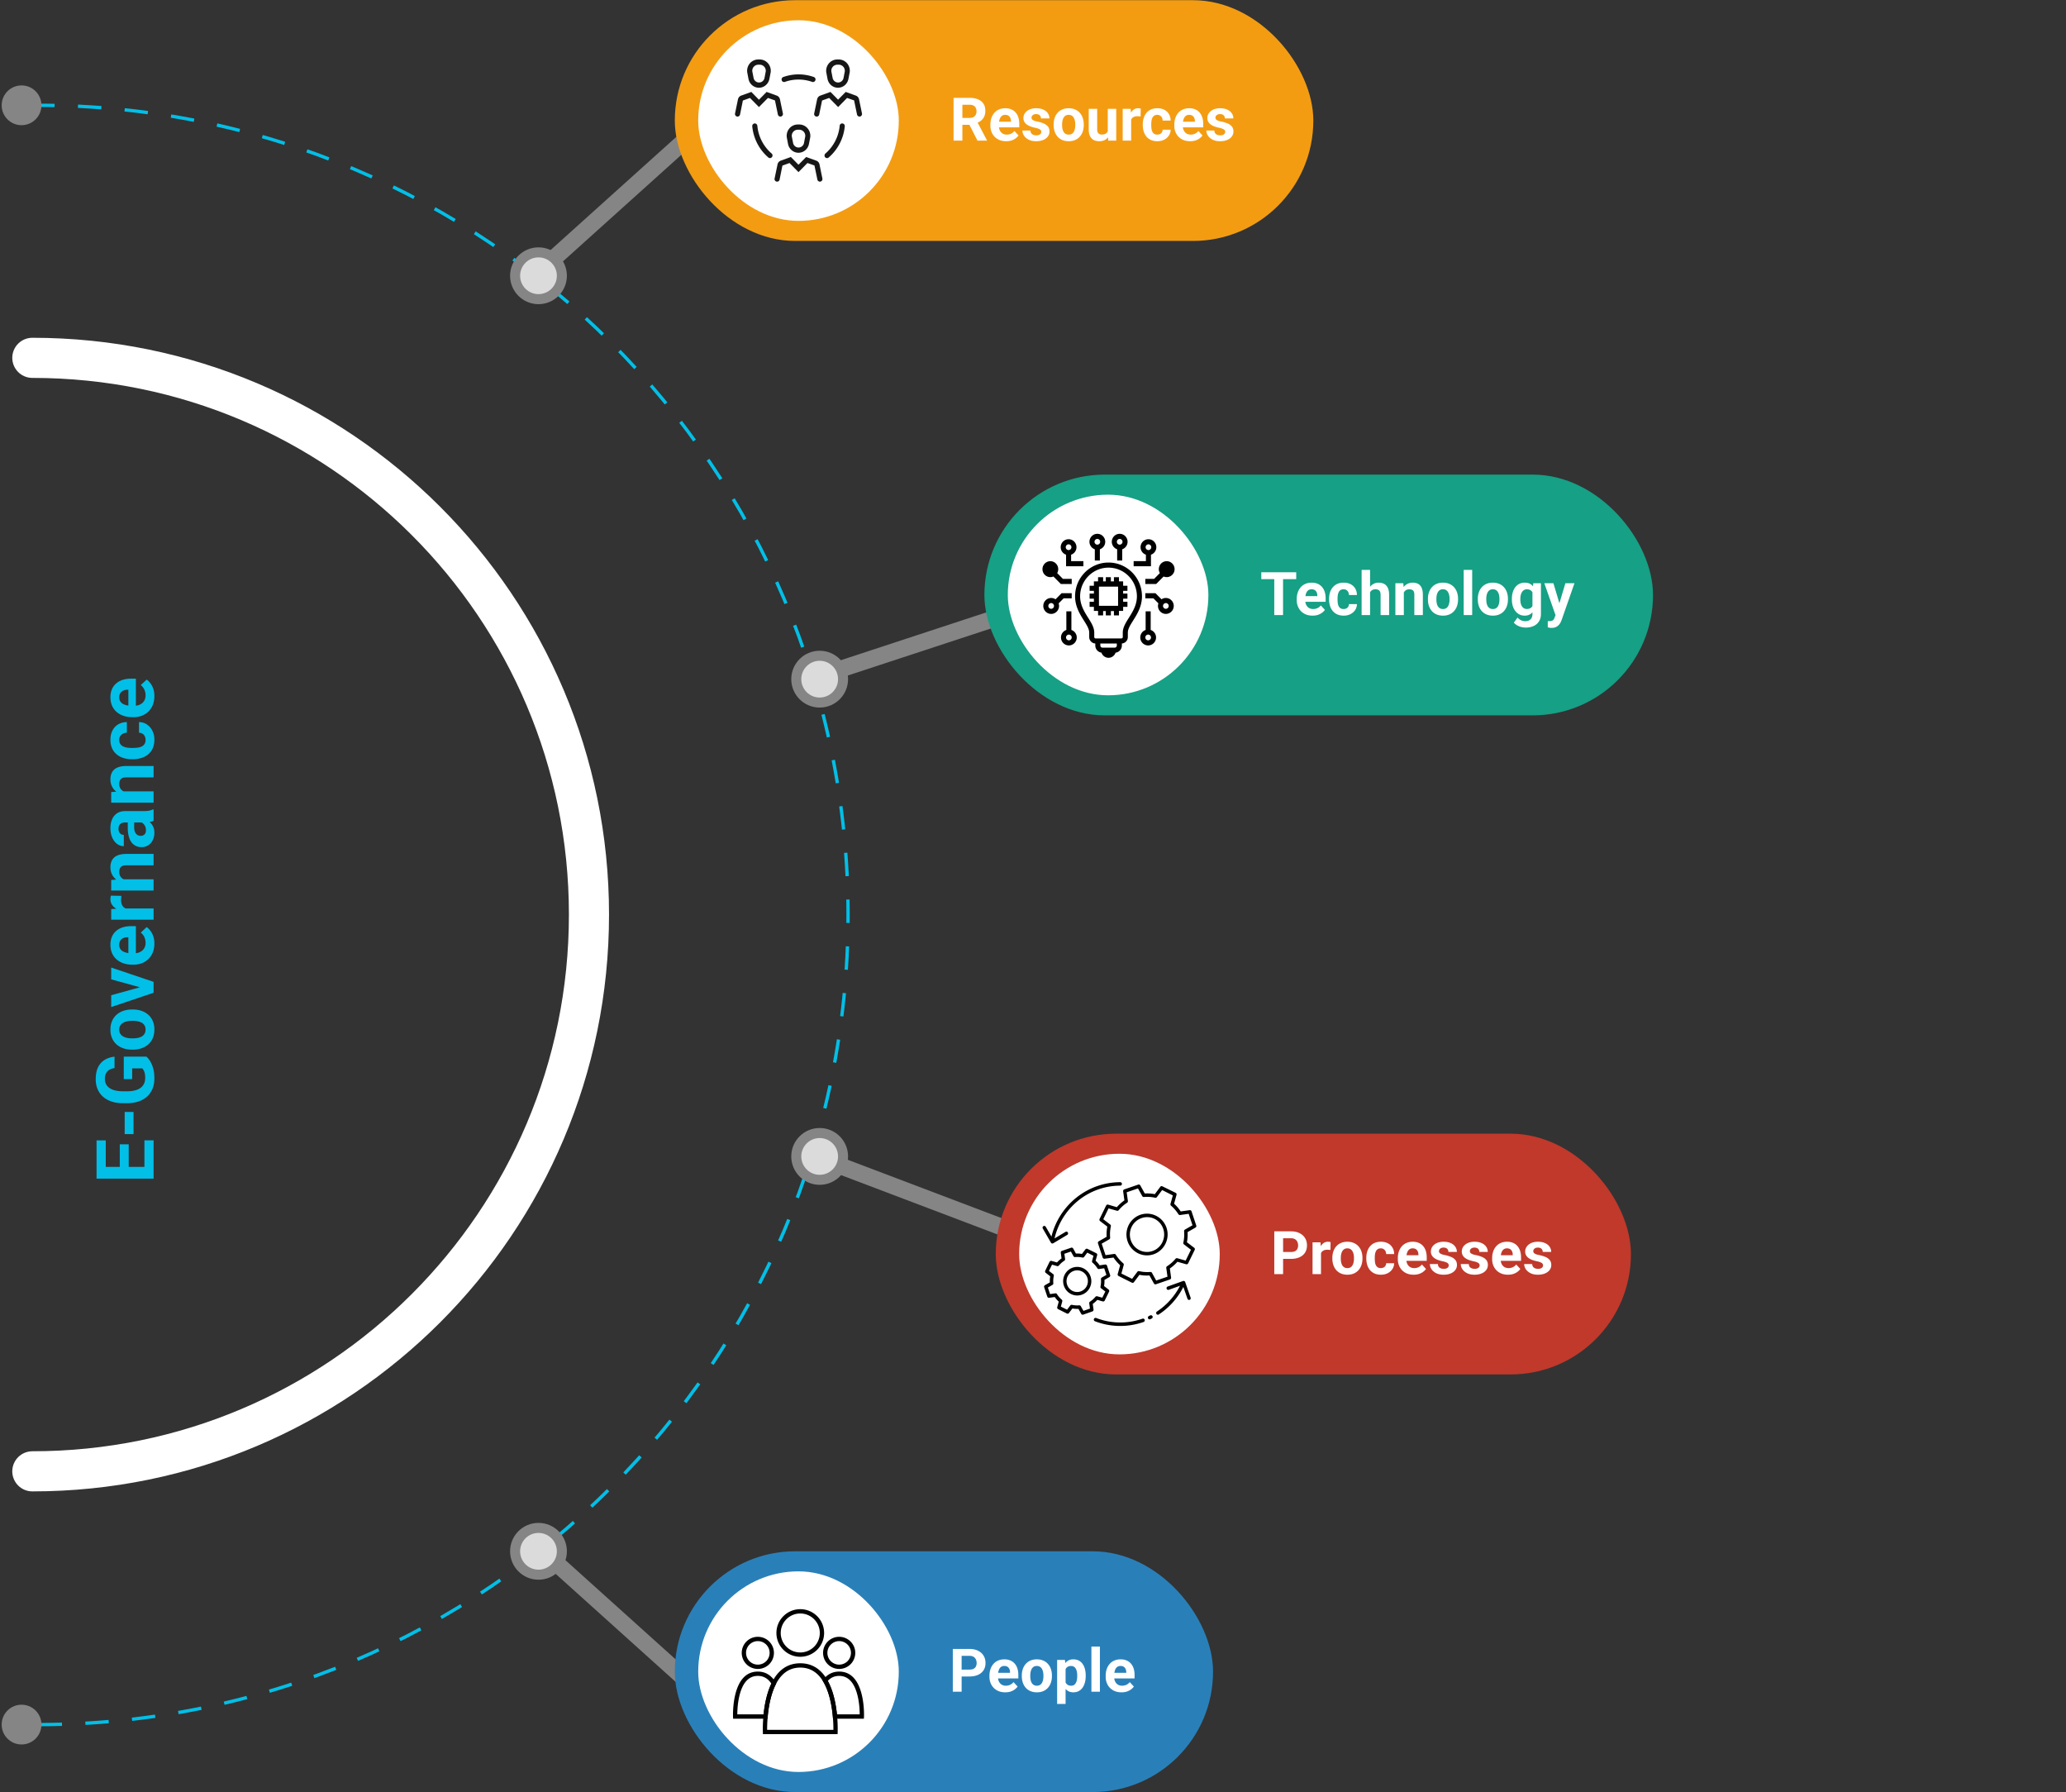 <svg xmlns="http://www.w3.org/2000/svg" fill="none" viewBox="0 0 618 536"><rect x="0" y="0" width="618" height="536" fill="#333333" stroke="none"/><path stroke="#02BFE7" stroke-dasharray="7 7" d="M11.544 515.769c133.729 0 242.138-108.409 242.138-242.138 0-133.729-108.409-242.138-242.138-242.138"/><path stroke="#fff" stroke-linecap="round" stroke-width="12" d="M9.673 440.027c91.958 0 166.505-74.547 166.505-166.505S101.631 107.018 9.673 107.018"/><path fill="#02BFE7" d="M43.202 341.045h2.742v9.082h-2.742v-9.082Zm-14.32 7.934h17.062v3.516H28.88v-3.516Zm6.949-6.75h2.671v7.898h-2.671v-7.898Zm-6.95-1.172h2.754v9.07h-2.754v-9.07Zm8.414-8.508h2.649v6.621h-2.649v-6.621Zm-.27-16.547h6.763c.32.266.668.676 1.043 1.231.367.555.683 1.269.949 2.144.265.875.398 1.934.398 3.176 0 1.102-.18 2.106-.539 3.012a6.518 6.518 0 0 1-1.605 2.344c-.703.648-1.563 1.148-2.578 1.5-1.024.351-2.192.527-3.504.527h-1.067c-1.312 0-2.48-.168-3.504-.504-1.023-.344-1.886-.832-2.59-1.465a6.27 6.27 0 0 1-1.605-2.261c-.367-.875-.55-1.848-.55-2.918 0-1.485.241-2.704.726-3.657.476-.953 1.14-1.679 1.992-2.179.844-.508 1.813-.821 2.906-.938v3.41c-.578.086-1.082.25-1.511.493-.43.242-.766.589-1.008 1.042-.242.446-.364 1.024-.364 1.735 0 .586.122 1.109.364 1.57.234.453.582.836 1.043 1.149.46.312 1.03.55 1.71.714.68.165 1.47.247 2.368.247h1.09c.89 0 1.68-.086 2.367-.258.68-.172 1.254-.426 1.722-.762.461-.344.81-.766 1.044-1.266.234-.5.351-1.082.351-1.746 0-.554-.047-1.015-.14-1.383a3.473 3.473 0 0 0-.34-.902 2.847 2.847 0 0 0-.399-.539h-3.023v3.211h-2.508v-6.727Zm2.708-2.085h-.246c-.93 0-1.785-.133-2.567-.399a5.94 5.94 0 0 1-2.05-1.16 5.202 5.202 0 0 1-1.348-1.875c-.328-.742-.492-1.594-.492-2.555 0-.961.164-1.816.492-2.566.32-.75.77-1.379 1.348-1.887a5.84 5.84 0 0 1 2.05-1.172c.782-.265 1.637-.398 2.567-.398h.246c.922 0 1.777.133 2.566.398a5.98 5.98 0 0 1 2.051 1.172 5.203 5.203 0 0 1 1.348 1.875c.32.742.48 1.594.48 2.555 0 .961-.16 1.816-.48 2.566a5.319 5.319 0 0 1-1.348 1.887 6.087 6.087 0 0 1-2.05 1.16 7.986 7.986 0 0 1-2.567.399Zm-.246-3.375h.246c.531 0 1.027-.047 1.488-.141a4.03 4.03 0 0 0 1.219-.445c.344-.211.613-.485.809-.821.195-.336.292-.746.292-1.23 0-.469-.097-.871-.292-1.207a2.228 2.228 0 0 0-.81-.809 4.03 4.03 0 0 0-1.218-.445 6.882 6.882 0 0 0-1.488-.152h-.246c-.516 0-1 .05-1.453.152-.461.094-.867.246-1.22.457-.358.203-.64.473-.843.808-.203.336-.304.743-.304 1.219 0 .477.101.883.304 1.219a2.4 2.4 0 0 0 .844.809c.352.203.758.351 1.219.445.453.094.937.141 1.453.141Zm3.996-14.836-10.219-2.813v-3.527l12.68 4.277v2.133l-2.461-.07Zm-10.219 1.933 10.23-2.824 2.45-.059v2.145l-12.68 4.277v-3.539Zm12.914-15.457c0 .985-.156 1.867-.468 2.649a5.818 5.818 0 0 1-1.325 1.992 5.884 5.884 0 0 1-1.957 1.242 6.591 6.591 0 0 1-2.39.434h-.47c-.96 0-1.839-.137-2.636-.411a6.206 6.206 0 0 1-2.074-1.171 5.154 5.154 0 0 1-1.348-1.875c-.32-.735-.48-1.563-.48-2.485 0-.898.148-1.695.445-2.39a4.684 4.684 0 0 1 1.266-1.747 5.466 5.466 0 0 1 1.968-1.078c.758-.242 1.602-.363 2.532-.363h1.406v10.078h-2.25v-6.762h-.258c-.469 0-.887.086-1.254.258a1.99 1.99 0 0 0-.89.75c-.22.336-.328.766-.328 1.289 0 .446.097.828.292 1.149.196.32.47.582.82.785.352.195.766.344 1.243.445a7.88 7.88 0 0 0 1.547.141h.469c.507 0 .976-.07 1.406-.211.43-.149.8-.356 1.113-.621.313-.274.555-.602.727-.985.172-.39.258-.832.258-1.324 0-.609-.118-1.176-.352-1.699a3.68 3.68 0 0 0-1.09-1.371l1.781-1.641c.383.266.75.629 1.102 1.09.352.453.64 1 .867 1.641.219.64.328 1.371.328 2.191Zm-10.148-10.5h9.914v3.375h-12.68v-3.176l2.766-.199Zm-2.848-3.82 3.129.058a8.247 8.247 0 0 0-.059.598 6.099 6.099 0 0 0-.035.621c0 .477.063.891.188 1.242.117.344.293.633.527.868.234.226.52.398.856.515.336.11.718.172 1.148.188l-.21.679c-.821 0-1.575-.082-2.263-.246-.695-.164-1.3-.402-1.816-.715a3.58 3.58 0 0 1-1.195-1.171c-.282-.461-.422-.989-.422-1.582 0-.188.015-.379.047-.575.023-.195.058-.355.105-.48Zm2.79-4.899h9.972v3.375h-12.68v-3.164l2.707-.211Zm3.187.493v.914c-.938 0-1.782-.121-2.532-.364-.757-.242-1.402-.582-1.933-1.019a4.382 4.382 0 0 1-1.23-1.559c-.29-.609-.434-1.289-.434-2.039 0-.594.086-1.137.258-1.629.172-.492.445-.914.82-1.265.375-.36.871-.633 1.488-.821.617-.195 1.371-.293 2.262-.293h8.086v3.399h-8.098c-.562 0-1 .078-1.312.234a1.315 1.315 0 0 0-.657.692c-.132.296-.199.664-.199 1.101 0 .453.09.848.27 1.184.18.328.43.601.75.82.312.211.68.371 1.101.481a5.42 5.42 0 0 0 1.36.164Zm3.925-17.485h-5.648c-.406 0-.754.067-1.043.199-.297.133-.527.34-.691.622-.164.273-.246.628-.246 1.066 0 .375.066.699.199.973.125.273.308.484.55.632.235.149.512.223.833.223v3.375c-.54 0-1.051-.125-1.536-.375a3.823 3.823 0 0 1-1.277-1.09 5.376 5.376 0 0 1-.879-1.699c-.21-.664-.316-1.406-.316-2.227 0-.984.164-1.859.492-2.625.328-.765.82-1.367 1.477-1.804.656-.446 1.476-.668 2.46-.668h5.426c.696 0 1.266-.043 1.711-.129a4.51 4.51 0 0 0 1.149-.375h.199v3.41c-.344.164-.774.289-1.29.375-.523.078-1.046.117-1.57.117Zm-4.863-.445 1.91-.024v1.887c0 .445.051.832.153 1.16.101.328.246.598.433.809.18.211.39.367.633.469.242.093.508.14.797.14.289 0 .55-.066.785-.199a1.42 1.42 0 0 0 .54-.574c.124-.25.187-.543.187-.879 0-.508-.102-.949-.305-1.324-.203-.375-.453-.664-.75-.867-.297-.211-.578-.321-.844-.329l1.43-.89c.32.125.652.297.996.515.344.211.668.481.973.809.297.328.543.723.738 1.184.188.461.281 1.007.281 1.64 0 .805-.16 1.535-.48 2.192a4 4 0 0 1-1.348 1.547c-.578.375-1.234.562-1.969.562-.664 0-1.254-.125-1.77-.375a3.449 3.449 0 0 1-1.3-1.102c-.36-.492-.629-1.105-.809-1.839-.187-.735-.28-1.586-.28-2.555v-1.957Zm-2.25-8.859h9.973v3.375h-12.68v-3.165l2.707-.21Zm3.188.492v.914c-.938 0-1.782-.121-2.532-.364-.757-.242-1.402-.582-1.933-1.019a4.382 4.382 0 0 1-1.23-1.559c-.29-.609-.434-1.289-.434-2.039 0-.593.086-1.136.258-1.629.172-.492.445-.914.82-1.265.375-.36.871-.633 1.488-.821.617-.195 1.371-.293 2.262-.293h8.086v3.399h-8.098c-.562 0-1 .078-1.312.234a1.319 1.319 0 0 0-.657.692c-.132.297-.199.664-.199 1.101 0 .453.09.848.27 1.184.18.328.43.601.75.82.312.211.68.371 1.101.481a5.42 5.42 0 0 0 1.36.164Zm4.383-15.879c0-.414-.079-.781-.235-1.102-.164-.32-.39-.57-.68-.75a1.993 1.993 0 0 0-1.043-.293v-3.176c.891.008 1.684.247 2.38.715a4.92 4.92 0 0 1 1.628 1.887c.39.789.586 1.672.586 2.648 0 .985-.164 1.844-.492 2.579a5.033 5.033 0 0 1-1.36 1.816 5.96 5.96 0 0 1-2.038 1.09 8.432 8.432 0 0 1-2.508.363h-.34a8.358 8.358 0 0 1-2.508-.363 5.819 5.819 0 0 1-2.039-1.09 4.973 4.973 0 0 1-1.371-1.816c-.328-.727-.492-1.579-.492-2.555 0-1.039.199-1.949.597-2.731a4.45 4.45 0 0 1 1.711-1.851c.735-.453 1.606-.684 2.614-.692v3.176a2.645 2.645 0 0 0-1.149.27 1.944 1.944 0 0 0-.82.726c-.211.313-.316.7-.316 1.161 0 .492.105.894.316 1.207.203.312.484.554.844.726.351.172.754.293 1.207.363.445.063.914.094 1.406.094h.34c.492 0 .965-.031 1.418-.094a3.95 3.95 0 0 0 1.207-.351c.351-.18.629-.426.832-.738.203-.313.304-.719.304-1.219Zm2.636-13.113c0 .984-.156 1.867-.468 2.648a5.818 5.818 0 0 1-1.325 1.992 5.884 5.884 0 0 1-1.957 1.242 6.591 6.591 0 0 1-2.39.434h-.47c-.96 0-1.839-.137-2.636-.41a6.207 6.207 0 0 1-2.074-1.172 5.154 5.154 0 0 1-1.348-1.875c-.32-.734-.48-1.563-.48-2.484 0-.899.148-1.696.445-2.391a4.688 4.688 0 0 1 1.266-1.746c.547-.477 1.203-.836 1.968-1.078.758-.243 1.602-.364 2.532-.364h1.406v10.079h-2.25v-6.762h-.258c-.469 0-.887.086-1.254.258a1.99 1.99 0 0 0-.89.75c-.22.336-.328.765-.328 1.289 0 .445.097.828.292 1.148.196.32.47.582.82.785.352.196.766.344 1.243.446.469.093.984.14 1.547.14h.469c.507 0 .976-.07 1.406-.211.43-.148.8-.355 1.113-.621.313-.273.555-.601.727-.984.172-.391.258-.832.258-1.324 0-.61-.118-1.176-.352-1.7a3.682 3.682 0 0 0-1.09-1.371l1.781-1.64c.383.265.75.629 1.102 1.089.352.454.64 1 .867 1.641.219.641.328 1.371.328 2.192Z"/><circle cx="6.447" cy="31.493" r="5.947" fill="#858585"/><circle cx="6.447" cy="515.769" r="5.947" fill="#858585"/><path stroke="#858585" stroke-width="5" d="m161.952 80.611 42.48-38.232"/><rect width="191" height="72" x="201.856" y=".057" fill="#F39C12" rx="36"/><rect width="60" height="60" x="208.856" y="6.058" fill="#fff" rx="30"/><g fill="#171717"><path d="M247.538 23.61c.292 1.518 1.602 2.63 3.127 2.63 1.524 0 2.834-1.112 3.126-2.63l.385-1.988a3.43 3.43 0 0 0-.785-2.677 3.29 3.29 0 0 0-2.495-1.159h-.447c-.955 0-1.864.423-2.495 1.159a3.425 3.425 0 0 0-.786 2.724l.37 1.94Zm1.571-3.632a1.798 1.798 0 0 1 1.355-.626h.447c.524 0 1.001.219 1.355.626.339.391.493.923.432 1.393l-.37 1.941a1.66 1.66 0 0 1-1.633 1.362c-.801 0-1.478-.579-1.632-1.362l-.37-1.894a1.806 1.806 0 0 1 .416-1.44ZM257.842 33.927l-.878-4.227a1.512 1.512 0 0 0-.955-1.112l-3.034-1.096-2.28 2.317-2.279-2.317-3.035 1.096a1.514 1.514 0 0 0-.955 1.112l-.878 4.227c-.092.422.17.83.586.923a.759.759 0 0 0 .908-.595l.863-4.195 2.126-.767 2.68 2.724 2.68-2.724 2.094.736.878 4.226c.077.36.401.61.755.61.046 0 .108 0 .154-.015.385-.078.647-.5.57-.923ZM223.894 23.61c.293 1.518 1.602 2.63 3.127 2.63 1.525 0 2.834-1.112 3.127-2.63l.385-1.988a3.43 3.43 0 0 0-.786-2.677 3.289 3.289 0 0 0-2.495-1.159h-.447a3.29 3.29 0 0 0-2.495 1.159 3.428 3.428 0 0 0-.785 2.724l.369 1.94Zm1.571-3.632a1.799 1.799 0 0 1 1.356-.626h.446c.524 0 1.002.219 1.356.626.339.391.493.923.431 1.393l-.37 1.941a1.658 1.658 0 0 1-1.632 1.362c-.801 0-1.479-.579-1.633-1.362l-.37-1.894a1.753 1.753 0 0 1 .416-1.44ZM229.717 29.293l2.095.736.878 4.226c.077.36.4.61.754.61.047 0 .108 0 .154-.015a.773.773 0 0 0 .586-.923l-.878-4.227a1.514 1.514 0 0 0-.955-1.112l-3.035-1.096-2.295 2.333-2.279-2.333-3.035 1.096a1.514 1.514 0 0 0-.955 1.112l-.877 4.227a.771.771 0 0 0 .585.923.76.76 0 0 0 .909-.595l.847-4.195 2.125-.767 2.68 2.724 2.696-2.724ZM238.851 45.684c1.525 0 2.834-1.112 3.127-2.63l.385-1.989a3.43 3.43 0 0 0-.786-2.677 3.289 3.289 0 0 0-2.495-1.158h-.447a3.29 3.29 0 0 0-2.495 1.158 3.428 3.428 0 0 0-.785 2.724l.369 1.942c.293 1.518 1.602 2.63 3.127 2.63Zm-1.571-6.262a1.798 1.798 0 0 1 1.355-.627h.447c.524 0 1.001.22 1.356.627.338.391.492.923.431 1.393l-.37 1.941a1.66 1.66 0 0 1-1.633 1.362c-.801 0-1.478-.58-1.632-1.362l-.37-1.894a1.806 1.806 0 0 1 .416-1.44ZM245.135 49.16a1.512 1.512 0 0 0-.955-1.112l-3.034-1.096-2.295 2.317-2.28-2.317-3.034 1.096a1.514 1.514 0 0 0-.955 1.111l-.878 4.227c-.092.423.17.83.585.924a.76.76 0 0 0 .909-.595l.847-4.196 2.126-.767 2.68 2.724 2.68-2.724 2.095.736.878 4.227c.077.36.4.61.754.61.047 0 .108 0 .155-.015a.773.773 0 0 0 .585-.924l-.863-4.227ZM252.005 36.917a.747.747 0 0 0-.832.704 12.51 12.51 0 0 1-4.267 8.297.797.797 0 0 0-.092 1.096c.154.188.37.267.585.267.17 0 .354-.063.493-.188a14.093 14.093 0 0 0 4.806-9.33.792.792 0 0 0-.693-.846ZM226.544 37.621a.787.787 0 0 0-.832-.704.792.792 0 0 0-.693.845c.354 3.648 2.064 6.967 4.805 9.33a.75.75 0 0 0 .493.189.755.755 0 0 0 .586-.282.782.782 0 0 0-.093-1.096 12.443 12.443 0 0 1-4.266-8.282ZM234.8 24.486c2.572-.923 5.529-.923 8.117 0a.708.708 0 0 0 .262.047.78.78 0 0 0 .724-.516.771.771 0 0 0-.463-.986 13.647 13.647 0 0 0-9.133 0 .776.776 0 0 0-.462.986c.107.407.554.61.955.47Z"/></g><path fill="#fff" d="M285.24 29.26h4.772c.979 0 1.82.147 2.523.44.709.293 1.254.727 1.634 1.3.381.575.572 1.281.572 2.119 0 .686-.117 1.274-.352 1.767a3.31 3.31 0 0 1-.975 1.221c-.416.323-.906.58-1.468.774l-.835.44h-4.149l-.017-2.057h3.085c.463 0 .846-.083 1.151-.247.305-.164.533-.392.686-.685.158-.293.237-.633.237-1.02 0-.41-.076-.764-.229-1.063a1.537 1.537 0 0 0-.694-.686c-.31-.158-.7-.237-1.169-.237h-2.136v10.731h-2.636V29.261Zm7.154 12.797-2.918-5.704 2.786-.017 2.953 5.598v.123h-2.821Zm8.596.176c-.739 0-1.401-.117-1.987-.351a4.358 4.358 0 0 1-1.494-.993 4.403 4.403 0 0 1-.931-1.468 4.938 4.938 0 0 1-.326-1.793v-.352c0-.72.103-1.38.308-1.977a4.647 4.647 0 0 1 .879-1.556c.387-.44.855-.776 1.406-1.01.551-.24 1.172-.361 1.863-.361.674 0 1.272.111 1.793.334.522.223.958.539 1.31.95.357.41.627.901.809 1.476.181.568.272 1.2.272 1.898v1.055h-7.559v-1.688h5.072v-.193c0-.352-.065-.665-.194-.94a1.49 1.49 0 0 0-.562-.668c-.252-.164-.574-.246-.967-.246-.334 0-.621.073-.861.22a1.7 1.7 0 0 0-.589.614 3.327 3.327 0 0 0-.334.932c-.07.352-.106.738-.106 1.16v.352c0 .38.053.732.159 1.054.111.323.266.601.466.835.205.235.451.416.738.545.293.13.624.194.993.194a3.08 3.08 0 0 0 1.274-.264 2.756 2.756 0 0 0 1.029-.817l1.23 1.336a3.753 3.753 0 0 1-.817.826c-.34.263-.75.48-1.231.65-.48.164-1.028.246-1.643.246Zm10.485-2.803a.825.825 0 0 0-.158-.493c-.106-.146-.302-.28-.589-.404-.281-.129-.688-.246-1.222-.352a9.54 9.54 0 0 1-1.344-.395 4.657 4.657 0 0 1-1.073-.589 2.571 2.571 0 0 1-.703-.809 2.248 2.248 0 0 1-.255-1.08c0-.399.085-.774.255-1.126.176-.351.425-.662.747-.931.328-.276.727-.49 1.196-.642a5.032 5.032 0 0 1 1.599-.237c.826 0 1.535.132 2.127.395.598.264 1.055.627 1.371 1.09.323.457.484.979.484 1.565h-2.532c0-.246-.052-.466-.158-.66a1.044 1.044 0 0 0-.474-.465c-.211-.117-.487-.176-.827-.176-.281 0-.524.05-.729.15a1.124 1.124 0 0 0-.475.386.933.933 0 0 0-.158.527c0 .147.029.279.088.396a.953.953 0 0 0 .308.308c.14.093.322.181.545.263.228.076.509.147.843.211.686.14 1.298.325 1.837.554.539.223.967.527 1.283.914.317.38.475.882.475 1.503 0 .422-.094.809-.281 1.16-.188.352-.457.66-.809.923-.351.258-.773.46-1.265.606a5.921 5.921 0 0 1-1.644.211c-.885 0-1.635-.158-2.25-.474-.609-.317-1.072-.718-1.389-1.204-.31-.493-.465-.996-.465-1.512h2.399c.012.346.1.624.264.835.17.21.383.363.641.457.264.094.548.14.853.14.328 0 .6-.044.817-.131.217-.094.381-.217.492-.37a.886.886 0 0 0 .176-.544Zm3.7-2.03v-.185c0-.698.1-1.34.299-1.925a4.447 4.447 0 0 1 .87-1.538c.381-.434.85-.77 1.406-1.01.557-.247 1.196-.37 1.917-.37.72 0 1.362.123 1.924.37.563.24 1.034.576 1.415 1.01.387.433.68.946.879 1.538.199.586.299 1.227.299 1.925v.184c0 .692-.1 1.333-.299 1.925a4.479 4.479 0 0 1-.879 1.538c-.381.434-.849.77-1.406 1.01-.557.241-1.195.361-1.916.361-.721 0-1.362-.12-1.925-.36a3.99 3.99 0 0 1-1.415-1.01 4.558 4.558 0 0 1-.87-1.539 6.003 6.003 0 0 1-.299-1.925Zm2.532-.185v.184c0 .399.035.77.105 1.117.07.345.182.65.334.914.158.257.363.46.615.606.252.146.56.22.923.22.352 0 .653-.074.905-.22.252-.147.454-.349.607-.606.152-.264.263-.569.334-.914.076-.346.114-.718.114-1.117v-.184c0-.387-.038-.75-.114-1.09a2.899 2.899 0 0 0-.343-.914 1.698 1.698 0 0 0-.606-.633c-.252-.152-.557-.229-.914-.229-.358 0-.663.077-.915.229a1.796 1.796 0 0 0-.606.633 3.018 3.018 0 0 0-.334.914c-.07.34-.105.703-.105 1.09Zm13.658 2.566v-7.233h2.531v9.51h-2.382l-.149-2.277Zm.281-1.951.747-.018c0 .633-.073 1.222-.22 1.767a4.202 4.202 0 0 1-.659 1.406c-.293.393-.662.7-1.107.923-.446.217-.97.325-1.574.325-.462 0-.89-.064-1.283-.193a2.623 2.623 0 0 1-1.002-.624 3.025 3.025 0 0 1-.65-1.099c-.152-.45-.229-.993-.229-1.626v-6.143h2.532v6.16c0 .282.032.52.096.713.071.193.167.351.29.474.123.123.267.211.431.264.17.053.357.08.563.08.521 0 .931-.106 1.23-.317.305-.211.519-.498.642-.862.129-.369.193-.779.193-1.23Zm6.715-3.208v7.435h-2.531v-9.51h2.381l.15 2.075Zm2.865-2.136-.044 2.347a6.123 6.123 0 0 0-.448-.044 4.577 4.577 0 0 0-.466-.026c-.357 0-.668.046-.932.14-.257.088-.474.22-.65.396-.17.175-.299.39-.387.641-.082.252-.129.54-.14.862l-.51-.159c0-.615.061-1.18.184-1.696.124-.521.302-.975.537-1.362.24-.387.533-.686.879-.897a2.229 2.229 0 0 1 1.186-.316c.141 0 .284.012.431.035.146.018.266.044.36.08Zm4.948 7.77c.311 0 .586-.059.826-.176.241-.123.428-.293.563-.51.141-.223.214-.483.22-.782h2.382a3.167 3.167 0 0 1-.537 1.784 3.68 3.68 0 0 1-1.415 1.222c-.591.293-1.254.44-1.986.44-.738 0-1.383-.124-1.934-.37a3.78 3.78 0 0 1-1.362-1.02 4.46 4.46 0 0 1-.817-1.529 6.308 6.308 0 0 1-.273-1.88v-.255c0-.674.091-1.301.273-1.881a4.356 4.356 0 0 1 .817-1.53c.363-.439.818-.782 1.362-1.028.545-.246 1.184-.37 1.916-.37.78 0 1.462.15 2.048.45a3.339 3.339 0 0 1 1.389 1.282c.34.551.513 1.204.519 1.96h-2.382a1.998 1.998 0 0 0-.202-.861 1.459 1.459 0 0 0-.545-.615c-.235-.158-.525-.238-.87-.238-.37 0-.671.08-.906.238a1.519 1.519 0 0 0-.545.633 3.157 3.157 0 0 0-.272.905 7.57 7.57 0 0 0-.07 1.055v.254c0 .37.023.724.07 1.064.047.34.135.642.264.905.134.264.319.472.553.624.235.153.539.229.914.229Zm9.835 1.977c-.738 0-1.4-.117-1.986-.351a4.358 4.358 0 0 1-1.494-.993 4.421 4.421 0 0 1-.932-1.468 4.938 4.938 0 0 1-.325-1.793v-.352c0-.72.103-1.38.308-1.977a4.663 4.663 0 0 1 .878-1.556c.387-.44.856-.776 1.407-1.01.551-.24 1.172-.361 1.863-.361.674 0 1.272.111 1.793.334.521.223.958.539 1.31.95.357.41.627.901.808 1.476.182.568.273 1.2.273 1.898v1.055h-7.559v-1.688h5.071v-.193c0-.352-.064-.665-.193-.94a1.493 1.493 0 0 0-.563-.668c-.251-.164-.574-.246-.966-.246-.334 0-.621.073-.862.22-.24.146-.436.35-.589.614a3.391 3.391 0 0 0-.334.932c-.07.352-.105.738-.105 1.16v.352c0 .38.053.732.158 1.054.112.323.267.601.466.835.205.235.451.416.738.545.293.13.624.194.993.194.458 0 .882-.088 1.275-.264a2.761 2.761 0 0 0 1.028-.817l1.231 1.336a3.76 3.76 0 0 1-.818.826c-.34.263-.75.48-1.23.65-.481.164-1.028.246-1.644.246Zm10.486-2.803a.82.82 0 0 0-.159-.493c-.105-.146-.301-.28-.588-.404-.282-.129-.689-.246-1.222-.352a9.516 9.516 0 0 1-1.345-.395 4.67 4.67 0 0 1-1.072-.589 2.558 2.558 0 0 1-.703-.809 2.248 2.248 0 0 1-.255-1.08c0-.399.085-.774.255-1.126.176-.351.425-.662.747-.931a3.53 3.53 0 0 1 1.195-.642 5.043 5.043 0 0 1 1.6-.237c.826 0 1.535.132 2.127.395.597.264 1.054.627 1.371 1.09.322.457.483.979.483 1.565h-2.531c0-.246-.053-.466-.158-.66-.1-.199-.258-.354-.475-.465-.211-.117-.486-.176-.826-.176-.281 0-.524.05-.73.15a1.115 1.115 0 0 0-.474.386.926.926 0 0 0-.158.527c0 .147.029.279.088.396a.96.96 0 0 0 .307.308c.141.093.322.181.545.263.229.076.51.147.844.211a9.72 9.72 0 0 1 1.837.554c.539.223.967.527 1.283.914.316.38.475.882.475 1.503 0 .422-.094.809-.282 1.16-.187.352-.457.66-.808.923-.352.258-.774.46-1.266.606a5.909 5.909 0 0 1-1.643.211c-.885 0-1.635-.158-2.25-.474-.61-.317-1.073-.718-1.389-1.204-.311-.493-.466-.996-.466-1.512h2.399c.012.346.1.624.264.835.17.21.384.363.642.457.263.094.548.14.852.14.328 0 .601-.044.818-.131.216-.094.381-.217.492-.37a.893.893 0 0 0 .176-.544Z"/><circle cx="161.076" cy="82.469" r="6.996" fill="#DBDBDB" stroke="#858585" stroke-width="3"/><circle cx="161.076" cy="463.943" r="6.996" fill="#DBDBDB" stroke="#858585" stroke-width="3"/><path stroke="#858585" stroke-width="5" d="m166.996 468.032 42.478 38.234"/><rect width="161" height="72" x="201.856" y="463.942" fill="#2980B9" rx="36"/><rect width="60" height="60" x="208.856" y="469.942" fill="#fff" rx="30"/><g fill="#000"><path d="M251.022 499.126a4.81 4.81 0 0 1-4.815-4.805 4.81 4.81 0 0 1 4.815-4.804 4.81 4.81 0 0 1 4.815 4.804 4.81 4.81 0 0 1-4.815 4.805Zm0-1.288a3.522 3.522 0 0 0 3.527-3.517 3.522 3.522 0 0 0-3.527-3.516 3.521 3.521 0 0 0-3.527 3.516 3.522 3.522 0 0 0 3.527 3.517Zm-24.332 3.368c-2.823 0-4.585 2.163-5.5 5.908a23.113 23.113 0 0 0-.573 3.825 26.955 26.955 0 0 0-.069 1.778h7.864c.354-3.457 1.091-6.619 2.324-9.191-.993-1.516-2.312-2.32-4.046-2.32Zm5.357 2.574c-1.316 2.599-2.08 5.952-2.408 9.638l-.052.587h-10.293l-.025-.618-.005-.156c-.013-.634.002-1.45.068-2.383.098-1.386.292-2.754.607-4.039 1.039-4.254 3.187-6.891 6.751-6.891 2.333 0 4.106 1.171 5.336 3.242l.181.304-.16.316Zm25.117 8.937a26.282 26.282 0 0 0-.069-1.778 23.008 23.008 0 0 0-.573-3.825c-.915-3.745-2.677-5.908-5.5-5.908-1.392 0-2.511.517-3.415 1.502 1.486 2.689 2.351 6.154 2.745 10.009h6.812Zm-8.039.701c-.366-4.112-1.268-7.78-2.855-10.454l-.226-.381.275-.347c1.185-1.496 2.755-2.318 4.703-2.318 3.564 0 5.712 2.637 6.752 6.891.314 1.285.508 2.653.606 4.039.066.933.081 1.749.068 2.383l-.005.156-.025.618H249.177l-.052-.587Z"/><path d="M249.187 514.194c-.147-2.07-.436-4.108-.901-6.009-1.458-5.968-4.307-9.464-8.904-9.464-4.597 0-7.445 3.496-8.904 9.464-.465 1.901-.754 3.939-.901 6.009a41.238 41.238 0 0 0-.107 3.149h19.824a40.728 40.728 0 0 0-.107-3.149Zm-9.805-16.761c5.338 0 8.573 3.97 10.156 10.446.483 1.978.783 4.087.934 6.224a40.651 40.651 0 0 1 .097 3.91l-.025.618H228.22l-.025-.618-.007-.236c-.021-.975.002-2.235.104-3.674.152-2.137.451-4.246.935-6.224 1.583-6.476 4.817-10.446 10.155-10.446Zm-12.691 1.693a4.81 4.81 0 0 1-4.816-4.805 4.81 4.81 0 0 1 4.816-4.804 4.81 4.81 0 0 1 4.815 4.804 4.81 4.81 0 0 1-4.815 4.805Zm0-1.288a3.522 3.522 0 0 0 3.527-3.517 3.522 3.522 0 0 0-3.527-3.516 3.521 3.521 0 0 0-3.527 3.516 3.522 3.522 0 0 0 3.527 3.517Zm12.691-2.352c-3.939 0-7.132-3.186-7.132-7.116 0-3.931 3.193-7.116 7.132-7.116 3.939 0 7.133 3.185 7.133 7.116 0 3.93-3.194 7.116-7.133 7.116Zm0-1.289c3.228 0 5.844-2.609 5.844-5.827s-2.616-5.828-5.844-5.828-5.844 2.61-5.844 5.828c0 3.218 2.616 5.827 5.844 5.827Z"/></g><path fill="#fff" d="M289.998 501.381h-3.261v-2.057h3.261c.503 0 .914-.082 1.23-.246.316-.17.548-.404.694-.703a2.26 2.26 0 0 0 .22-1.011c0-.381-.073-.735-.22-1.063a1.774 1.774 0 0 0-.694-.791c-.316-.199-.727-.299-1.23-.299h-2.347v10.731h-2.637v-12.796h4.984c1.002 0 1.86.181 2.575.544.72.358 1.271.853 1.652 1.486s.571 1.356.571 2.171c0 .826-.19 1.541-.571 2.144-.381.604-.932 1.07-1.652 1.398-.715.328-1.573.492-2.575.492Zm10.713 4.737c-.738 0-1.4-.117-1.986-.351a4.37 4.37 0 0 1-1.494-.994 4.416 4.416 0 0 1-.932-1.467 4.96 4.96 0 0 1-.325-1.793v-.352c0-.721.103-1.38.308-1.977a4.641 4.641 0 0 1 .879-1.556c.386-.44.855-.776 1.406-1.011.551-.24 1.172-.36 1.863-.36.674 0 1.272.111 1.793.334.522.222.958.539 1.31.949.357.41.627.902.808 1.477.182.568.273 1.201.273 1.898v1.055h-7.559v-1.688h5.071v-.193c0-.352-.064-.665-.193-.941a1.498 1.498 0 0 0-.562-.668c-.252-.164-.575-.246-.967-.246-.334 0-.621.074-.862.22-.24.147-.436.352-.588.615a3.338 3.338 0 0 0-.334.932 5.873 5.873 0 0 0-.106 1.16v.352c0 .381.053.732.158 1.054.112.323.267.601.466.835.205.235.451.416.738.545.293.129.624.194.994.194.457 0 .881-.088 1.274-.264a2.766 2.766 0 0 0 1.028-.817l1.231 1.336a3.745 3.745 0 0 1-.818.826c-.339.263-.75.48-1.23.65-.48.164-1.028.246-1.644.246Zm4.94-4.834v-.184c0-.698.099-1.339.299-1.925a4.44 4.44 0 0 1 .87-1.538 3.89 3.89 0 0 1 1.406-1.011c.557-.246 1.195-.369 1.916-.369.721 0 1.362.123 1.925.369a3.88 3.88 0 0 1 1.415 1.011c.387.433.68.946.879 1.538a5.95 5.95 0 0 1 .299 1.925v.184c0 .692-.1 1.333-.299 1.925a4.473 4.473 0 0 1-.879 1.538c-.381.434-.85.771-1.406 1.011-.557.24-1.196.36-1.916.36-.721 0-1.363-.12-1.925-.36a3.975 3.975 0 0 1-1.415-1.011 4.552 4.552 0 0 1-.87-1.538 5.976 5.976 0 0 1-.299-1.925Zm2.531-.184v.184c0 .399.035.771.106 1.116.07.346.181.651.334.914.158.258.363.46.615.607.252.146.559.22.923.22.351 0 .653-.074.905-.22.252-.147.454-.349.606-.607.153-.263.264-.568.334-.914a5.12 5.12 0 0 0 .115-1.116v-.184c0-.387-.038-.75-.115-1.09a2.864 2.864 0 0 0-.342-.914 1.703 1.703 0 0 0-.607-.633c-.252-.152-.556-.229-.914-.229-.357 0-.662.077-.914.229a1.79 1.79 0 0 0-.606.633 2.981 2.981 0 0 0-.334.914c-.071.34-.106.703-.106 1.09Zm10.565-2.839v11.338h-2.532v-13.166h2.347l.185 1.828Zm6.02 2.821v.185c0 .691-.082 1.333-.246 1.924a4.805 4.805 0 0 1-.703 1.547 3.338 3.338 0 0 1-1.16 1.02c-.457.24-.985.36-1.582.36-.58 0-1.084-.117-1.512-.351a3.154 3.154 0 0 1-1.081-.985 5.685 5.685 0 0 1-.694-1.485 11.734 11.734 0 0 1-.405-1.811v-.483c.094-.691.229-1.324.405-1.899.175-.58.407-1.081.694-1.502a3.15 3.15 0 0 1 1.072-.994c.428-.234.929-.351 1.503-.351.604 0 1.134.114 1.591.343.463.228.85.556 1.16.984.316.428.554.937.712 1.529.164.592.246 1.248.246 1.969Zm-2.54.185v-.185a5.54 5.54 0 0 0-.105-1.116 2.884 2.884 0 0 0-.317-.905 1.538 1.538 0 0 0-.562-.598c-.229-.147-.507-.22-.835-.22-.346 0-.642.056-.888.167a1.48 1.48 0 0 0-.589.484 2.25 2.25 0 0 0-.343.755 4.857 4.857 0 0 0-.14.994v1.221c.029.434.111.824.246 1.169.135.34.343.61.624.809.281.199.65.299 1.107.299.334 0 .616-.074.844-.22.229-.152.413-.36.554-.624.146-.264.249-.568.307-.914.065-.346.097-.718.097-1.116Zm6.785-8.825v13.5h-2.54v-13.5h2.54Zm6.469 13.676c-.738 0-1.4-.117-1.986-.351a4.384 4.384 0 0 1-1.495-.994 4.414 4.414 0 0 1-.931-1.467 4.939 4.939 0 0 1-.325-1.793v-.352c0-.721.102-1.38.307-1.977a4.641 4.641 0 0 1 .879-1.556 3.87 3.87 0 0 1 1.406-1.011c.551-.24 1.172-.36 1.864-.36.674 0 1.271.111 1.793.334.521.222.958.539 1.309.949.358.41.627.902.809 1.477.181.568.272 1.201.272 1.898v1.055h-7.558v-1.688h5.071v-.193c0-.352-.064-.665-.193-.941a1.5 1.5 0 0 0-.563-.668c-.252-.164-.574-.246-.967-.246-.334 0-.621.074-.861.22-.24.147-.437.352-.589.615a3.37 3.37 0 0 0-.334.932c-.07.352-.105.738-.105 1.16v.352c0 .381.052.732.158 1.054.111.323.266.601.466.835.205.235.451.416.738.545.293.129.624.194.993.194.457 0 .882-.088 1.275-.264a2.766 2.766 0 0 0 1.028-.817l1.23 1.336a3.739 3.739 0 0 1-.817.826c-.34.263-.75.48-1.23.65-.481.164-1.029.246-1.644.246Z"/><path stroke="#858585" stroke-width="5" d="m249.504 200.738 54.295-17.841"/><rect width="200" height="72" x="294.463" y="141.942" fill="#16A085" rx="36"/><rect width="60" height="60" x="301.463" y="147.942" fill="#fff" rx="30"/><g fill="#000"><path d="M335.962 173.87h-1.248v-1.249h-1.509v1.249h-.914v-1.249h-1.509v1.249h-.808v-1.249h-1.509v1.249h-1.248v1.307h-1.283v1.524h1.283v.816h-1.283v1.524h1.283v.923h-1.283v1.524h1.283v1.213h1.248v1.342h1.509v-1.297h.808v1.297h1.509v-1.297h.914v1.297h1.509v-1.342h1.248v-1.213h1.284v-1.524h-1.284v-.923h1.284v-1.524h-1.284v-.816h1.284v-1.524h-1.284v-1.307Zm-1.509 7.307h-5.726v-5.737h5.726v5.737Z"/><path d="M331.589 168.238c-5.516 0-10.004 4.532-10.004 10.103 0 3.041 1.46 5.361 2.635 7.227.855 1.36 1.596 2.535 1.596 3.622v1.333c0 1.034.808 1.874 1.818 1.926v.597c0 1.092.804 1.99 1.844 2.144a2.24 2.24 0 0 0 2.113 1.534c.983 0 1.807-.643 2.111-1.529a2.166 2.166 0 0 0 1.882-2.148v-.599a1.926 1.926 0 0 0 1.782-1.923v-1.333c0-1.088.739-2.262 1.596-3.623 1.173-1.864 2.635-4.186 2.635-7.227 0-5.57-4.489-10.103-10.005-10.103l-.003-.001Zm2.483 24.806a.65.65 0 0 1-.646.652h-3.638a.65.65 0 0 1-.646-.652v-.587h4.93v.587Zm3.613-8.295c-.942 1.496-1.831 2.91-1.831 4.44v1.333a.412.412 0 0 1-.409.413h-7.714a.412.412 0 0 1-.409-.413v-1.333c0-1.53-.889-2.944-1.831-4.44-1.124-1.787-2.398-3.811-2.398-6.41 0-4.73 3.811-8.579 8.495-8.579 4.684 0 8.495 3.849 8.495 8.579 0 2.597-1.274 4.623-2.398 6.41ZM327.493 164.275v3.358h1.509v-3.358a2.376 2.376 0 0 0 1.605-2.245c0-1.314-1.059-2.383-2.359-2.383-1.301 0-2.359 1.069-2.359 2.383 0 1.044.674 1.925 1.604 2.245Zm.755-3.102c.467 0 .848.384.848.857a.853.853 0 0 1-.848.856.854.854 0 0 1-.849-.856c0-.473.381-.857.849-.857ZM318.892 165.894v3.448h5.18v-1.524h-3.671v-1.924a2.377 2.377 0 0 0 1.604-2.245c0-1.314-1.058-2.383-2.359-2.383-1.3 0-2.359 1.069-2.359 2.383 0 1.044.675 1.925 1.605 2.245Zm.754-3.102c.468 0 .849.384.849.857a.854.854 0 0 1-.849.856.853.853 0 0 1-.848-.856c0-.473.381-.857.848-.857ZM314.188 172.599c.326 0 .638-.068.921-.189l2.222 2.242h3.249v-1.524h-2.625l-1.725-1.742c.196-.346.317-.742.317-1.168 0-1.313-1.057-2.382-2.358-2.382-1.301 0-2.359 1.069-2.359 2.382 0 1.314 1.058 2.383 2.359 2.383l-.001-.002ZM320.485 188.399v-5.562h-1.51v5.562a2.375 2.375 0 0 0-1.604 2.245c0 1.313 1.058 2.382 2.359 2.382s2.359-1.069 2.359-2.382a2.375 2.375 0 0 0-1.604-2.245Zm-.755 3.101a.853.853 0 0 1-.848-.856c0-.473.38-.857.848-.857.468 0 .848.384.848.857 0 .472-.38.856-.848.856ZM318.166 178.937h2.412v-1.524h-3.036l-1.803 1.821a2.335 2.335 0 0 0-1.302-.398c-1.301 0-2.359 1.068-2.359 2.382 0 1.313 1.058 2.382 2.359 2.382 1.3 0 2.359-1.069 2.359-2.382a2.36 2.36 0 0 0-.135-.759l1.505-1.52v-.002Zm-3.729 3.138a.854.854 0 0 1-.849-.857c0-.472.381-.857.849-.857.467 0 .848.385.848.857a.854.854 0 0 1-.848.857ZM334.177 164.275v3.358h1.509v-3.358a2.377 2.377 0 0 0 1.604-2.245c0-1.314-1.058-2.383-2.359-2.383-1.3 0-2.359 1.069-2.359 2.383 0 1.044.675 1.925 1.605 2.245Zm.754-3.102c.468 0 .849.384.849.857a.854.854 0 0 1-.849.856.853.853 0 0 1-.848-.856c0-.473.381-.857.848-.857ZM348.742 178.834a2.32 2.32 0 0 0-1.302.399l-1.803-1.821h-3.036v1.524h2.412l1.505 1.52a2.36 2.36 0 0 0-.135.759c0 1.313 1.059 2.382 2.359 2.382 1.301 0 2.359-1.069 2.359-2.382 0-1.313-1.058-2.381-2.359-2.381Zm0 3.239a.854.854 0 0 1-.848-.857c0-.472.381-.856.848-.856.468 0 .849.384.849.856a.854.854 0 0 1-.849.857ZM344.203 188.399v-5.562h-1.509v5.562a2.375 2.375 0 0 0-1.604 2.245c0 1.313 1.058 2.382 2.359 2.382 1.3 0 2.359-1.069 2.359-2.382a2.374 2.374 0 0 0-1.605-2.245Zm-.754 3.101a.854.854 0 0 1-.849-.856c0-.473.381-.857.849-.857.467 0 .848.384.848.857a.853.853 0 0 1-.848.856ZM344.287 165.894a2.376 2.376 0 0 0 1.605-2.245c0-1.314-1.059-2.383-2.359-2.383-1.301 0-2.359 1.069-2.359 2.383 0 1.044.675 1.925 1.604 2.245v1.924h-3.671v1.524h5.18v-3.448Zm-.754-3.102c.467 0 .848.384.848.857a.853.853 0 0 1-.848.856.854.854 0 0 1-.849-.856c0-.473.381-.857.849-.857ZM345.224 173.128h-2.625v1.524h3.25l2.221-2.242c.283.122.594.189.922.189 1.3 0 2.359-1.068 2.359-2.382 0-1.313-1.059-2.382-2.359-2.382-1.301 0-2.358 1.069-2.358 2.382 0 .427.12.822.316 1.168l-1.724 1.742-.002.001Z"/></g><path fill="#fff" d="M383.797 171.145v12.797h-2.628v-12.797h2.628Zm3.938 0v2.065h-10.442v-2.065h10.442Zm4.895 12.973c-.738 0-1.4-.118-1.986-.352a4.353 4.353 0 0 1-1.494-.993 4.42 4.42 0 0 1-.932-1.468 4.935 4.935 0 0 1-.325-1.793v-.351c0-.721.103-1.38.308-1.978a4.65 4.65 0 0 1 .879-1.556 3.851 3.851 0 0 1 1.406-1.01c.551-.241 1.172-.361 1.863-.361.674 0 1.272.112 1.793.334a3.51 3.51 0 0 1 1.31.95c.357.41.627.902.808 1.476.182.568.273 1.201.273 1.899v1.054h-7.559v-1.687h5.071v-.194a2.19 2.19 0 0 0-.193-.94 1.492 1.492 0 0 0-.562-.668c-.252-.164-.575-.246-.967-.246-.334 0-.621.073-.862.22-.24.146-.436.351-.588.615a3.33 3.33 0 0 0-.334.931 5.883 5.883 0 0 0-.106 1.161v.351c0 .381.053.733.158 1.055.112.322.267.6.466.835.205.234.451.416.738.545.293.129.624.193.994.193.457 0 .881-.088 1.274-.264a2.756 2.756 0 0 0 1.028-.817l1.231 1.336a3.724 3.724 0 0 1-.818.826c-.339.264-.75.481-1.23.651-.481.164-1.028.246-1.644.246Zm9.273-1.978c.31 0 .586-.058.826-.176.24-.123.428-.293.563-.509a1.5 1.5 0 0 0 .219-.783h2.382a3.178 3.178 0 0 1-.536 1.785 3.694 3.694 0 0 1-1.415 1.221c-.592.293-1.254.44-1.986.44-.739 0-1.383-.123-1.934-.369a3.777 3.777 0 0 1-1.362-1.02 4.457 4.457 0 0 1-.818-1.529 6.341 6.341 0 0 1-.272-1.881v-.255c0-.674.091-1.301.272-1.881a4.35 4.35 0 0 1 .818-1.529c.363-.44.817-.782 1.362-1.029.545-.246 1.184-.369 1.916-.369.779 0 1.462.15 2.048.449a3.33 3.33 0 0 1 1.389 1.283c.339.551.512 1.204.518 1.96h-2.382a1.985 1.985 0 0 0-.202-.862 1.467 1.467 0 0 0-.545-.615c-.234-.158-.524-.237-.87-.237-.369 0-.671.079-.905.237a1.513 1.513 0 0 0-.545.633c-.129.264-.22.565-.273.905-.046.334-.07.686-.07 1.055v.255c0 .369.024.723.07 1.063.047.34.135.642.264.906.135.263.319.471.554.624.234.152.539.228.914.228Zm7.928-11.698v13.5h-2.532v-13.5h2.532Zm-.361 8.411h-.694a6.439 6.439 0 0 1 .264-1.828 4.469 4.469 0 0 1 .729-1.459 3.365 3.365 0 0 1 1.134-.967 3.19 3.19 0 0 1 1.476-.343c.469 0 .894.068 1.275.202.387.129.718.34.993.633.281.287.498.665.65 1.134.153.469.229 1.037.229 1.705v6.012h-2.549v-6.029c0-.422-.061-.753-.185-.994a1.014 1.014 0 0 0-.518-.518c-.223-.106-.498-.158-.826-.158-.364 0-.674.067-.932.202a1.598 1.598 0 0 0-.606.562c-.153.235-.264.51-.334.826a4.661 4.661 0 0 0-.106 1.02Zm10.459-2.391v7.48h-2.531v-9.51h2.373l.158 2.03Zm-.369 2.391h-.685c0-.703.09-1.336.272-1.898a4.318 4.318 0 0 1 .765-1.451 3.267 3.267 0 0 1 1.169-.922 3.518 3.518 0 0 1 1.529-.326c.445 0 .852.065 1.222.194.369.129.685.334.949.615.269.281.474.653.615 1.116.146.463.22 1.028.22 1.696v6.065h-2.549v-6.073c0-.422-.059-.75-.176-.985a.99.99 0 0 0-.518-.492c-.223-.1-.498-.149-.827-.149-.339 0-.635.067-.887.202a1.778 1.778 0 0 0-.616.562c-.158.235-.278.51-.36.826a4.062 4.062 0 0 0-.123 1.02Zm7.576.431v-.185c0-.697.1-1.339.299-1.925a4.458 4.458 0 0 1 .87-1.538c.381-.433.85-.77 1.406-1.011.557-.246 1.196-.369 1.916-.369.721 0 1.363.123 1.925.369a3.896 3.896 0 0 1 1.415 1.011c.387.434.68.947.879 1.538.199.586.299 1.228.299 1.925v.185c0 .691-.1 1.333-.299 1.924a4.486 4.486 0 0 1-.879 1.539c-.381.433-.849.77-1.406 1.01-.557.241-1.195.361-1.916.361-.721 0-1.362-.12-1.925-.361a3.994 3.994 0 0 1-1.415-1.01 4.566 4.566 0 0 1-.87-1.539 5.997 5.997 0 0 1-.299-1.924Zm2.531-.185v.185c0 .398.036.77.106 1.116.07.346.182.65.334.914.158.258.363.46.615.606.252.147.56.22.923.22.352 0 .653-.073.905-.22.252-.146.454-.348.607-.606.152-.264.263-.568.334-.914.076-.346.114-.718.114-1.116v-.185c0-.387-.038-.75-.114-1.09a2.907 2.907 0 0 0-.343-.914 1.715 1.715 0 0 0-.606-.633c-.252-.152-.557-.228-.915-.228-.357 0-.662.076-.914.228a1.807 1.807 0 0 0-.606.633 3.027 3.027 0 0 0-.334.914c-.07.34-.106.703-.106 1.09Zm10.706-8.657v13.5h-2.54v-13.5h2.54Zm1.687 8.842v-.185c0-.697.1-1.339.299-1.925a4.458 4.458 0 0 1 .87-1.538c.381-.433.85-.77 1.406-1.011.557-.246 1.196-.369 1.916-.369.721 0 1.363.123 1.925.369a3.896 3.896 0 0 1 1.415 1.011c.387.434.68.947.879 1.538.199.586.299 1.228.299 1.925v.185c0 .691-.1 1.333-.299 1.924a4.486 4.486 0 0 1-.879 1.539c-.381.433-.849.77-1.406 1.01-.557.241-1.195.361-1.916.361-.721 0-1.362-.12-1.925-.361a3.985 3.985 0 0 1-1.415-1.01 4.566 4.566 0 0 1-.87-1.539 5.997 5.997 0 0 1-.299-1.924Zm2.531-.185v.185c0 .398.035.77.106 1.116.07.346.181.65.334.914.158.258.363.46.615.606.252.147.56.22.923.22.351 0 .653-.073.905-.22.252-.146.454-.348.607-.606.152-.264.263-.568.334-.914.076-.346.114-.718.114-1.116v-.185c0-.387-.038-.75-.114-1.09a2.907 2.907 0 0 0-.343-.914 1.718 1.718 0 0 0-.607-.633c-.252-.152-.556-.228-.914-.228-.357 0-.662.076-.914.228a1.807 1.807 0 0 0-.606.633 3 3 0 0 0-.334.914c-.071.34-.106.703-.106 1.09Zm14.054-4.667h2.294v9.193c0 .868-.193 1.603-.58 2.207a3.574 3.574 0 0 1-1.6 1.379c-.685.317-1.482.475-2.39.475a5.52 5.52 0 0 1-1.266-.158 5.128 5.128 0 0 1-1.266-.492 3.359 3.359 0 0 1-1.002-.844l1.117-1.494c.293.34.632.603 1.019.791.387.193.815.29 1.283.29.457 0 .844-.085 1.161-.255.316-.164.559-.407.729-.73.17-.316.255-.7.255-1.151v-7.014l.246-2.197Zm-6.398 4.869v-.184c0-.727.087-1.386.263-1.978.182-.597.437-1.11.765-1.538a3.466 3.466 0 0 1 1.213-.993 3.588 3.588 0 0 1 1.608-.352c.633 0 1.163.118 1.591.352.428.234.779.568 1.055 1.002.275.428.489.934.641 1.52.159.58.282 1.216.369 1.908v.404a11.166 11.166 0 0 1-.395 1.846 5.688 5.688 0 0 1-.694 1.494c-.288.422-.645.75-1.073.984-.422.234-.925.352-1.511.352-.586 0-1.117-.12-1.591-.361a3.552 3.552 0 0 1-1.204-1.01 4.832 4.832 0 0 1-.774-1.53 6.633 6.633 0 0 1-.263-1.916Zm2.531-.184v.184c0 .393.038.759.114 1.099.076.34.193.642.352.905.164.258.366.46.606.607.246.14.536.211.87.211.463 0 .841-.097 1.134-.29.293-.2.513-.472.659-.818.147-.346.232-.744.255-1.195v-1.152a3.896 3.896 0 0 0-.149-.993 2.383 2.383 0 0 0-.369-.764 1.612 1.612 0 0 0-.616-.493 2.113 2.113 0 0 0-.896-.175c-.334 0-.624.076-.87.228a1.872 1.872 0 0 0-.607.607 3.062 3.062 0 0 0-.36.914 4.86 4.86 0 0 0-.123 1.125Zm10.951 3.753 2.522-8.438h2.716l-3.823 10.943c-.082.24-.193.498-.334.773a3.129 3.129 0 0 1-.554.782 2.576 2.576 0 0 1-.87.615c-.345.159-.77.238-1.274.238-.24 0-.437-.015-.589-.044-.152-.03-.334-.071-.545-.123v-1.855h.202c.07.006.138.009.202.009.334 0 .607-.038.818-.114.211-.076.381-.194.509-.352.129-.152.232-.351.308-.597l.712-1.837Zm-1.055-8.438 2.066 6.891.36 2.68-1.723.185-3.419-9.756h2.716Z"/><circle cx="245.186" cy="203.113" r="6.996" fill="#DBDBDB" stroke="#858585" stroke-width="3"/><circle cx="245.186" cy="345.847" r="6.996" fill="#DBDBDB" stroke="#858585" stroke-width="3"/><path stroke="#858585" stroke-width="5" d="m251.171 348.608 53.437 20.267"/><rect width="190" height="72" x="297.862" y="339.051" fill="#C0392B" rx="36"/><rect width="60" height="60" x="304.862" y="345.051" fill="#fff" rx="30"/><path fill="#000" d="m355.863 361.922-2.686.374a12.155 12.155 0 0 0-1.972-2.307l.727-2.645a.522.522 0 0 0-.266-.608l-3.961-1.944a.509.509 0 0 0-.636.151l-1.629 2.193a12.15 12.15 0 0 0-3.003-.203l-1.332-2.39a.506.506 0 0 0-.615-.27l-4.181 1.434a.513.513 0 0 0-.271.218.53.53 0 0 0-.073.343l.374 2.723a12.309 12.309 0 0 0-2.259 2.037l-2.609-.764a.507.507 0 0 0-.594.27l-1.957 4.017a.523.523 0 0 0 .148.634l2.163 1.653a12.097 12.097 0 0 0-.2 3.045l-2.363 1.351a.528.528 0 0 0-.23.618l1.414 4.246a.514.514 0 0 0 .554.348l2.685-.348a12.15 12.15 0 0 0 1.978 2.296l-.728 2.619a.527.527 0 0 0 .266.603l3.956 1.985a.509.509 0 0 0 .636-.151l1.634-2.192c.169.036.333.062.513.088.302.047.609.083.922.104.524.036 1.049.036 1.573 0l1.332 2.395c.045.081.11.147.188.194a.499.499 0 0 0 .258.071.42.42 0 0 0 .164-.031l4.182-1.434a.524.524 0 0 0 .343-.561l-.369-2.723a11.94 11.94 0 0 0 2.26-2.006l2.608.738a.51.51 0 0 0 .599-.27l1.958-4.012a.526.526 0 0 0-.149-.644l-2.172-1.647a12.6 12.6 0 0 0 .199-3.04l2.358-1.351a.52.52 0 0 0 .235-.619l-1.414-4.24a.514.514 0 0 0-.558-.348Zm-1.41 5.809a.522.522 0 0 0-.256.52 11.274 11.274 0 0 1-.225 3.393.518.518 0 0 0 .194.52l2.081 1.595-1.584 3.243-2.51-.712a.512.512 0 0 0-.513.166 11.096 11.096 0 0 1-2.541 2.24.52.52 0 0 0-.231.519l.359 2.599-3.377 1.153-1.261-2.302a.515.515 0 0 0-.451-.265h-.061a10.84 10.84 0 0 1-1.747 0c-.282 0-.564-.052-.841-.099-.277-.046-.512-.083-.758-.14a.51.51 0 0 0-.513.192l-1.573 2.11-3.202-1.585.697-2.551a.528.528 0 0 0-.159-.52 11.055 11.055 0 0 1-2.209-2.562.51.51 0 0 0-.512-.233l-2.562.363-1.153-3.435 2.27-1.299a.518.518 0 0 0 .261-.519 11.27 11.27 0 0 1 .215-3.378.523.523 0 0 0-.189-.52l-2.081-1.595 1.579-3.242 2.515.712a.513.513 0 0 0 .513-.167 11.087 11.087 0 0 1 2.521-2.239.523.523 0 0 0 .236-.52l-.359-2.598 3.377-1.159 1.281 2.307a.51.51 0 0 0 .512.26 11 11 0 0 1 3.346.223.51.51 0 0 0 .513-.192l1.573-2.11 3.197 1.606-.702 2.546a.52.52 0 0 0 .164.52 11.168 11.168 0 0 1 2.209 2.562.515.515 0 0 0 .512.234l2.562-.364 1.143 3.424-2.26 1.299Zm-8.598-4.105a6.078 6.078 0 0 0-6.789.878 6.25 6.25 0 0 0-1.896 3.076 6.322 6.322 0 0 0 .113 3.625 6.227 6.227 0 0 0 2.083 2.948 6.075 6.075 0 0 0 6.83.443 6.194 6.194 0 0 0 2.436-2.656 6.268 6.268 0 0 0-.882-6.839 6.139 6.139 0 0 0-1.895-1.475Zm1.855 7.868a5.17 5.17 0 0 1-1.61 1.941 5.076 5.076 0 0 1-2.324.938 5.05 5.05 0 0 1-2.485-.29 5.125 5.125 0 0 1-2.054-1.448 5.224 5.224 0 0 1-1.133-2.262 5.282 5.282 0 0 1 .058-2.536 5.225 5.225 0 0 1 1.235-2.206 5.124 5.124 0 0 1 2.118-1.35 5.006 5.006 0 0 1 3.899.265 5.178 5.178 0 0 1 2.554 2.987 5.264 5.264 0 0 1-.258 3.945v.016Zm-17.853 17.719a.513.513 0 0 0 .6-.27l1.291-2.645a.523.523 0 0 0-.154-.644l-1.337-1.04c.108-.604.148-1.22.118-1.834l1.465-.837a.51.51 0 0 0 .225-.267.528.528 0 0 0 .006-.351l-.933-2.801a.514.514 0 0 0-.553-.348l-1.665.239a7.682 7.682 0 0 0-1.194-1.382l.466-1.632a.523.523 0 0 0-.267-.608l-2.623-1.294a.508.508 0 0 0-.635.156l-1.025 1.357c-.595-.11-1.2-.15-1.804-.12l-.82-1.502a.514.514 0 0 0-.61-.239l-2.757.946a.518.518 0 0 0-.343.566l.231 1.689a7.972 7.972 0 0 0-1.363 1.206l-1.62-.458a.515.515 0 0 0-.599.271l-1.291 2.65a.522.522 0 0 0 .153.644l1.338 1.039a8.074 8.074 0 0 0-.118 1.83l-1.466.826a.525.525 0 0 0-.23.623l.932 2.796a.519.519 0 0 0 .569.348l1.666-.234c.344.506.745.97 1.194 1.383l-.451 1.642a.524.524 0 0 0 .266.602l2.608 1.31a.509.509 0 0 0 .636-.151l1.024-1.356a8.067 8.067 0 0 0 1.809.119l.825 1.487a.52.52 0 0 0 .446.265.514.514 0 0 0 .164-.032l2.731-.956a.508.508 0 0 0 .271-.218.528.528 0 0 0 .073-.343l-.231-1.689a8.246 8.246 0 0 0 1.363-1.21l1.619.467Zm-2.177-1.377a7.214 7.214 0 0 1-1.625 1.44.516.516 0 0 0-.23.519l.215 1.559-1.947.686-.79-1.393a.51.51 0 0 0-.445-.265h-.046a7.146 7.146 0 0 1-2.153-.145.506.506 0 0 0-.512.192l-.958 1.258-1.855-.925.425-1.559a.527.527 0 0 0-.164-.52 7.238 7.238 0 0 1-1.419-1.647.514.514 0 0 0-.513-.239l-1.563.223-.65-1.964 1.373-.785a.523.523 0 0 0 .256-.519 7.409 7.409 0 0 1 .144-2.183.53.53 0 0 0-.19-.519l-1.261-.956.918-1.876 1.537.431a.509.509 0 0 0 .512-.166 7.1 7.1 0 0 1 1.625-1.44.516.516 0 0 0 .235-.519l-.22-1.559 1.958-.671.773 1.398a.515.515 0 0 0 .513.26 6.983 6.983 0 0 1 2.152.146.506.506 0 0 0 .512-.193l.948-1.278 1.855.93-.425 1.559a.523.523 0 0 0 .164.52 7.217 7.217 0 0 1 1.419 1.647.515.515 0 0 0 .513.234l1.537-.218.661 1.985-1.373.784a.523.523 0 0 0-.256.52c.06.73.011 1.466-.144 2.182a.523.523 0 0 0 .19.52l1.26.961-.907 1.845-1.537-.426a.513.513 0 0 0-.28.009.514.514 0 0 0-.232.157Zm-3.587-8.511a4.17 4.17 0 0 0-5.138 1.153 4.323 4.323 0 0 0-.029 5.336 4.18 4.18 0 0 0 3.291 1.627 4.217 4.217 0 0 0 3.356-1.674 4.33 4.33 0 0 0 .309-4.745 4.242 4.242 0 0 0-1.789-1.697Zm.994 5.269a3.22 3.22 0 0 1-1.84 1.63 3.162 3.162 0 0 1-2.439-.16 3.223 3.223 0 0 1-1.472-1.523 3.282 3.282 0 0 1-.22-2.121 3.247 3.247 0 0 1 1.126-1.801 3.168 3.168 0 0 1 1.985-.702c.49 0 .972.115 1.41.338.376.187.713.448.99.768a3.245 3.245 0 0 1 .785 2.35 3.286 3.286 0 0 1-.325 1.221Zm2.142 9.873a.5.5 0 0 1 .106-.172.501.501 0 0 1 .357-.163.512.512 0 0 1 .198.033 19.994 19.994 0 0 0 13.861.208.496.496 0 0 1 .394.022.507.507 0 0 1 .261.3.525.525 0 0 1-.317.66 21.023 21.023 0 0 1-14.568-.218.524.524 0 0 1-.308-.655l.016-.015Zm17.519-.842a.523.523 0 0 1-.23.696l-.415.203a.512.512 0 0 1-.544-.062.521.521 0 0 1-.138-.638.518.518 0 0 1 .246-.241l.395-.192a.508.508 0 0 1 .671.249l.015-.015Zm8.23-9.094-3.352 1.206a.512.512 0 0 1-.681-.521.53.53 0 0 1 .171-.358.496.496 0 0 1 .172-.103l4.474-1.606a.504.504 0 0 1 .271-.062.51.51 0 0 1 .231.041c.122.06.216.166.261.296l1.624 4.677a.525.525 0 0 1-.286.639.496.496 0 0 1-.465-.065.517.517 0 0 1-.186-.252l-1.24-3.538a21.373 21.373 0 0 1-7.333 8.22.507.507 0 0 1-.712-.15.521.521 0 0 1 .153-.718 20.4 20.4 0 0 0 6.898-7.706Zm-41.071-17.163a.522.522 0 0 1 .21-.664.511.511 0 0 1 .672.144l1.726 2.978a21.6 21.6 0 0 1 7.537-11.713 21.081 21.081 0 0 1 13.037-4.562.518.518 0 0 1 .513.519c0 .138-.054.27-.151.368a.51.51 0 0 1-.362.152 20.068 20.068 0 0 0-12.526 4.44 20.56 20.56 0 0 0-7.125 11.352l3.31-1.975a.507.507 0 0 1 .681.2.525.525 0 0 1-.169.699l-4.186 2.505a.51.51 0 0 1-.261.072.457.457 0 0 1-.128 0 .509.509 0 0 1-.313-.239l-2.465-4.276Z"/><path fill="#fff" d="M386.16 376.489h-3.261v-2.057h3.261c.504 0 .914-.082 1.23-.246.317-.17.548-.404.694-.703a2.26 2.26 0 0 0 .22-1.011c0-.38-.073-.735-.22-1.063a1.768 1.768 0 0 0-.694-.791c-.316-.199-.726-.299-1.23-.299h-2.347v10.732h-2.637v-12.797h4.984c1.002 0 1.86.181 2.575.545.721.357 1.271.852 1.652 1.485.381.633.571 1.356.571 2.171 0 .826-.19 1.541-.571 2.144-.381.604-.931 1.07-1.652 1.398-.715.328-1.573.492-2.575.492Zm8.991-2.874v7.436h-2.531v-9.51h2.381l.15 2.074Zm2.865-2.136-.044 2.347a6.013 6.013 0 0 0-.448-.044 4.432 4.432 0 0 0-.466-.026c-.357 0-.668.046-.932.14-.257.088-.474.22-.65.396-.17.176-.299.389-.387.641a3.128 3.128 0 0 0-.14.862l-.51-.159c0-.615.061-1.18.185-1.696.123-.521.301-.975.536-1.362.24-.387.533-.686.879-.897a2.228 2.228 0 0 1 1.186-.316c.141 0 .284.012.431.035.146.018.266.044.36.079Zm.527 4.913v-.184c0-.698.1-1.339.299-1.925.2-.592.49-1.105.87-1.538.381-.434.85-.771 1.407-1.011.556-.246 1.195-.369 1.916-.369.72 0 1.362.123 1.924.369.563.24 1.035.577 1.416 1.011.386.433.679.946.878 1.538.2.586.299 1.227.299 1.925v.184c0 .692-.099 1.333-.299 1.925a4.487 4.487 0 0 1-.878 1.538c-.381.434-.85.771-1.407 1.011-.556.24-1.195.36-1.916.36-.72 0-1.362-.12-1.925-.36a3.984 3.984 0 0 1-1.415-1.011 4.586 4.586 0 0 1-.87-1.538 6.003 6.003 0 0 1-.299-1.925Zm2.532-.184v.184c0 .399.035.771.105 1.117.07.345.182.65.334.914.158.257.363.46.615.606.252.147.56.22.923.22.352 0 .654-.073.906-.22.251-.146.454-.349.606-.606.152-.264.264-.569.334-.914a5.2 5.2 0 0 0 .114-1.117v-.184c0-.387-.038-.75-.114-1.09a2.874 2.874 0 0 0-.343-.914 1.692 1.692 0 0 0-.606-.633c-.252-.152-.557-.228-.914-.228-.358 0-.662.076-.914.228a1.792 1.792 0 0 0-.607.633 3.017 3.017 0 0 0-.334.914c-.07.34-.105.703-.105 1.09Zm11.962 3.041c.31 0 .586-.059.826-.176a1.39 1.39 0 0 0 .562-.51c.141-.222.214-.483.22-.782h2.382a3.172 3.172 0 0 1-.536 1.784 3.695 3.695 0 0 1-1.415 1.222c-.592.293-1.254.439-1.987.439-.738 0-1.382-.123-1.933-.369a3.787 3.787 0 0 1-1.363-1.019 4.486 4.486 0 0 1-.817-1.53 6.309 6.309 0 0 1-.272-1.881v-.254c0-.674.09-1.301.272-1.881a4.378 4.378 0 0 1 .817-1.53 3.742 3.742 0 0 1 1.363-1.028c.545-.246 1.183-.369 1.916-.369.779 0 1.462.149 2.048.448a3.347 3.347 0 0 1 1.388 1.283c.34.551.513 1.205.519 1.96h-2.382a1.984 1.984 0 0 0-.202-.861 1.455 1.455 0 0 0-.545-.615c-.234-.158-.524-.237-.87-.237-.369 0-.671.079-.905.237a1.507 1.507 0 0 0-.545.633c-.129.263-.22.565-.273.905-.047.334-.07.685-.07 1.055v.254c0 .37.023.724.07 1.064.047.34.135.642.264.905.135.264.319.472.554.624.234.153.539.229.914.229Zm9.835 1.977c-.739 0-1.401-.117-1.987-.351a4.367 4.367 0 0 1-1.494-.993 4.43 4.43 0 0 1-.932-1.468 4.96 4.96 0 0 1-.325-1.793v-.352c0-.72.103-1.38.308-1.977a4.65 4.65 0 0 1 .879-1.556 3.874 3.874 0 0 1 1.406-1.011c.551-.24 1.172-.36 1.863-.36.674 0 1.272.111 1.793.334a3.52 3.52 0 0 1 1.31.949c.357.41.627.903.808 1.477.182.568.273 1.201.273 1.898v1.055h-7.559v-1.688h5.072v-.193c0-.352-.065-.665-.194-.94a1.487 1.487 0 0 0-.562-.668c-.252-.164-.574-.246-.967-.246-.334 0-.621.073-.861.219a1.7 1.7 0 0 0-.589.615 3.338 3.338 0 0 0-.334.932 5.873 5.873 0 0 0-.106 1.16v.352c0 .381.053.732.159 1.055.111.322.266.6.465.834.205.235.452.417.739.545.293.129.624.194.993.194.457 0 .882-.088 1.274-.264a2.77 2.77 0 0 0 1.029-.817l1.23 1.336a3.761 3.761 0 0 1-.817.826c-.34.264-.75.48-1.231.65-.48.164-1.028.246-1.643.246Zm10.485-2.803a.828.828 0 0 0-.158-.493c-.106-.146-.302-.281-.589-.404-.281-.129-.689-.246-1.222-.351a9.65 9.65 0 0 1-1.345-.396 4.652 4.652 0 0 1-1.072-.589 2.557 2.557 0 0 1-.703-.808 2.25 2.25 0 0 1-.255-1.081c0-.399.085-.774.255-1.125.176-.352.425-.663.747-.932a3.559 3.559 0 0 1 1.195-.642 5.051 5.051 0 0 1 1.6-.237c.826 0 1.535.132 2.127.395.598.264 1.055.627 1.371 1.09.322.457.484.979.484 1.565h-2.532c0-.246-.052-.466-.158-.659-.1-.2-.258-.355-.475-.466-.21-.117-.486-.176-.826-.176-.281 0-.524.05-.729.149a1.121 1.121 0 0 0-.475.387.933.933 0 0 0-.158.527c0 .147.029.279.088.396a.965.965 0 0 0 .307.308c.141.093.323.181.545.263.229.076.51.147.844.211a9.69 9.69 0 0 1 1.837.554c.539.223.967.527 1.283.914.317.381.475.882.475 1.503 0 .422-.094.809-.281 1.16a2.801 2.801 0 0 1-.809.923 4.08 4.08 0 0 1-1.266.606 5.898 5.898 0 0 1-1.643.211c-.885 0-1.635-.158-2.25-.474-.61-.317-1.072-.718-1.389-1.204-.31-.493-.466-.996-.466-1.512h2.4c.011.346.099.624.263.835.17.211.384.363.642.457.264.094.548.141.853.141.328 0 .6-.044.817-.132.217-.094.381-.217.492-.369a.895.895 0 0 0 .176-.545Zm9.246 0a.828.828 0 0 0-.158-.493c-.106-.146-.302-.281-.589-.404-.281-.129-.689-.246-1.222-.351a9.635 9.635 0 0 1-1.344-.396 4.639 4.639 0 0 1-1.073-.589 2.557 2.557 0 0 1-.703-.808 2.25 2.25 0 0 1-.255-1.081c0-.399.085-.774.255-1.125.176-.352.425-.663.747-.932a3.554 3.554 0 0 1 1.196-.642 5.04 5.04 0 0 1 1.599-.237c.826 0 1.535.132 2.127.395.598.264 1.055.627 1.371 1.09.322.457.484.979.484 1.565h-2.532c0-.246-.052-.466-.158-.659a1.039 1.039 0 0 0-.474-.466c-.211-.117-.487-.176-.827-.176-.281 0-.524.05-.729.149a1.127 1.127 0 0 0-.475.387.933.933 0 0 0-.158.527c0 .147.029.279.088.396a.959.959 0 0 0 .308.308c.14.093.322.181.544.263.229.076.51.147.844.211a9.69 9.69 0 0 1 1.837.554c.539.223.967.527 1.283.914.317.381.475.882.475 1.503 0 .422-.094.809-.281 1.16a2.801 2.801 0 0 1-.809.923c-.351.258-.773.46-1.266.606a5.898 5.898 0 0 1-1.643.211c-.885 0-1.635-.158-2.25-.474-.609-.317-1.072-.718-1.389-1.204-.31-.493-.466-.996-.466-1.512h2.4c.012.346.099.624.264.835.169.211.383.363.641.457.264.094.548.141.853.141.328 0 .6-.044.817-.132.217-.094.381-.217.492-.369a.895.895 0 0 0 .176-.545Zm8.481 2.803c-.738 0-1.4-.117-1.986-.351a4.367 4.367 0 0 1-1.494-.993 4.43 4.43 0 0 1-.932-1.468 4.96 4.96 0 0 1-.325-1.793v-.352c0-.72.103-1.38.308-1.977a4.65 4.65 0 0 1 .879-1.556 3.865 3.865 0 0 1 1.406-1.011c.551-.24 1.172-.36 1.863-.36.674 0 1.272.111 1.793.334a3.52 3.52 0 0 1 1.31.949c.357.41.627.903.808 1.477.182.568.273 1.201.273 1.898v1.055h-7.559v-1.688h5.072v-.193c0-.352-.065-.665-.194-.94a1.487 1.487 0 0 0-.562-.668c-.252-.164-.575-.246-.967-.246-.334 0-.621.073-.861.219a1.7 1.7 0 0 0-.589.615 3.338 3.338 0 0 0-.334.932 5.873 5.873 0 0 0-.106 1.16v.352c0 .381.053.732.158 1.055.112.322.267.6.466.834.205.235.451.417.739.545.292.129.624.194.993.194.457 0 .882-.088 1.274-.264a2.758 2.758 0 0 0 1.028-.817l1.231 1.336a3.745 3.745 0 0 1-.818.826 4.35 4.35 0 0 1-1.23.65c-.48.164-1.028.246-1.644.246Zm10.486-2.803a.828.828 0 0 0-.158-.493c-.106-.146-.302-.281-.589-.404-.281-.129-.689-.246-1.222-.351a9.65 9.65 0 0 1-1.345-.396 4.652 4.652 0 0 1-1.072-.589 2.557 2.557 0 0 1-.703-.808 2.25 2.25 0 0 1-.255-1.081c0-.399.085-.774.255-1.125.176-.352.425-.663.747-.932a3.559 3.559 0 0 1 1.195-.642 5.051 5.051 0 0 1 1.6-.237c.826 0 1.535.132 2.127.395.598.264 1.055.627 1.371 1.09.322.457.483.979.483 1.565h-2.531c0-.246-.053-.466-.158-.659-.1-.2-.258-.355-.475-.466-.211-.117-.486-.176-.826-.176-.281 0-.524.05-.729.149a1.121 1.121 0 0 0-.475.387.933.933 0 0 0-.158.527c0 .147.029.279.088.396a.965.965 0 0 0 .307.308c.141.093.323.181.545.263.229.076.51.147.844.211a9.69 9.69 0 0 1 1.837.554c.539.223.967.527 1.283.914.317.381.475.882.475 1.503 0 .422-.094.809-.281 1.16a2.813 2.813 0 0 1-.809.923 4.09 4.09 0 0 1-1.266.606 5.898 5.898 0 0 1-1.643.211c-.885 0-1.635-.158-2.25-.474-.61-.317-1.073-.718-1.389-1.204-.31-.493-.466-.996-.466-1.512h2.4c.011.346.099.624.263.835.17.211.384.363.642.457.264.094.548.141.852.141.329 0 .601-.044.818-.132.217-.094.381-.217.492-.369a.895.895 0 0 0 .176-.545Z"/></svg>